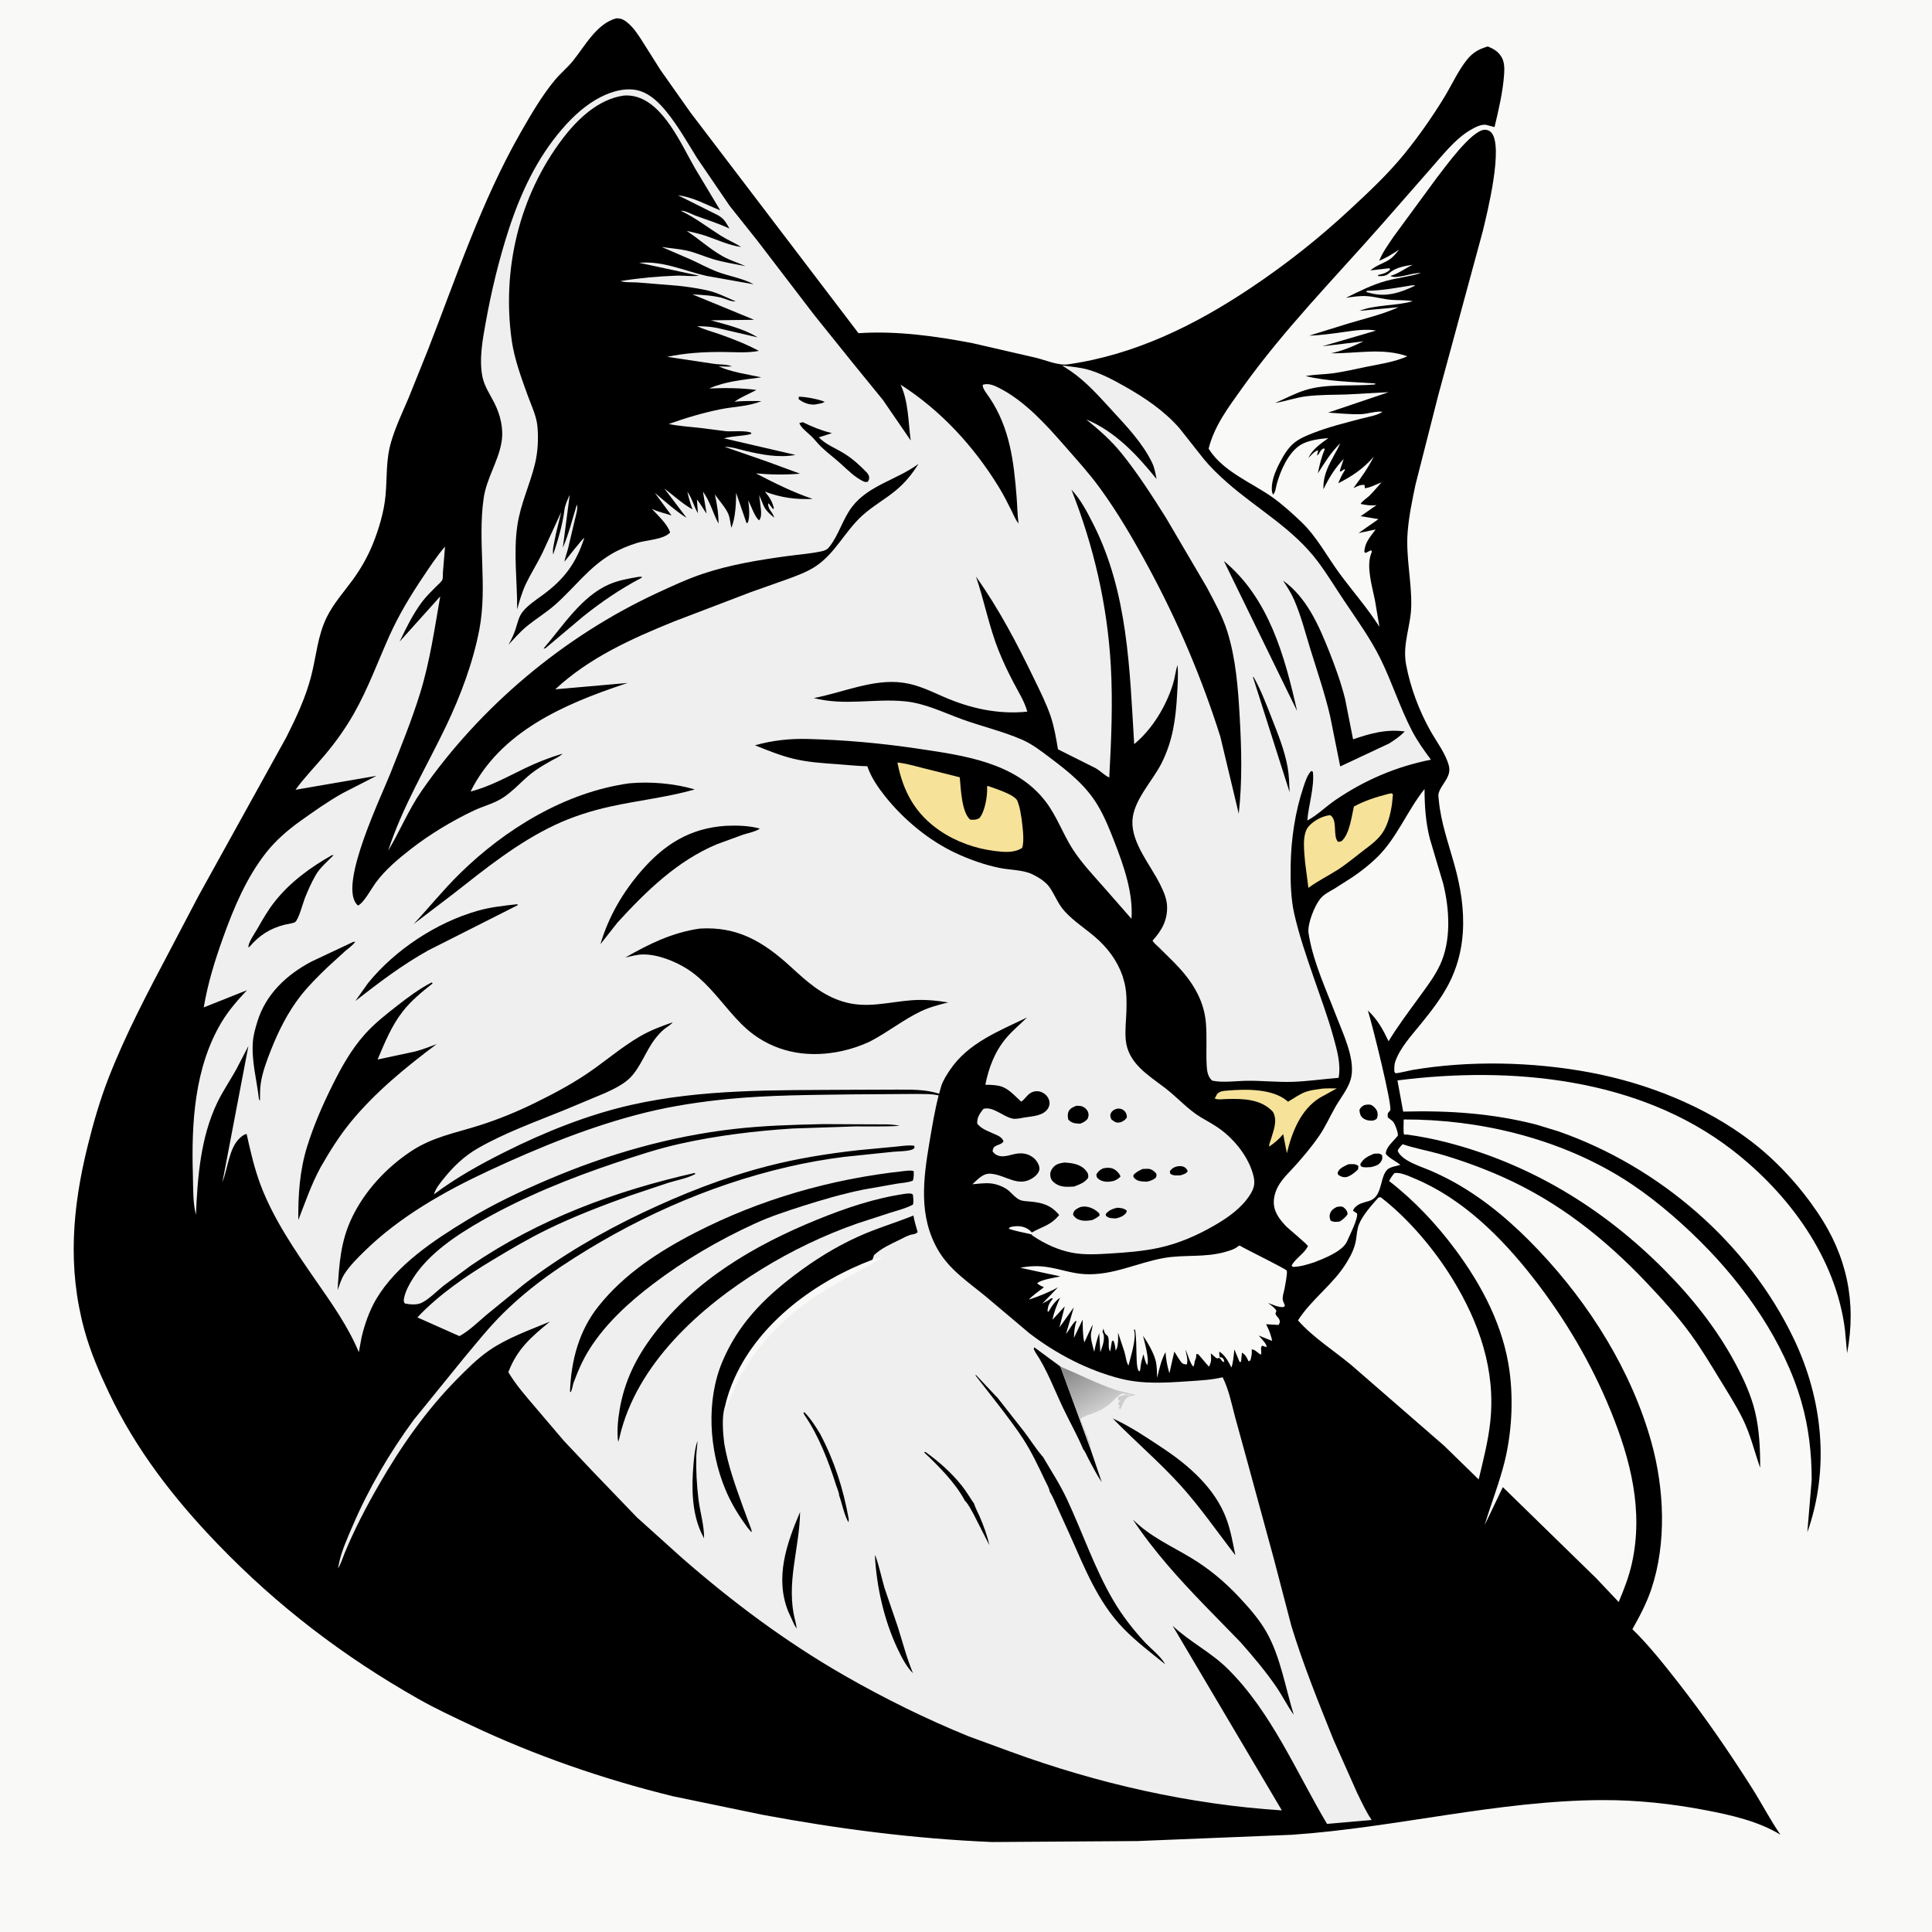 <svg version="1.1" style="display: block;" viewBox="0 0 2048 2048">
<defs>
	<linearGradient id="Gradient1" gradientUnits="userSpaceOnUse" x1="1143.22" y1="1447.92" x2="1167.55" y2="1492.78">
		<stop class="stop0" offset="0" stop-opacity="1" stop-color="rgb(140,139,140)"/>
		<stop class="stop1" offset="1" stop-opacity="1" stop-color="rgb(206,205,205)"/>
	</linearGradient>
</defs>
<path transform="translate(0,0)" fill="rgb(249,249,248)" d="M -0 -0 L 2048 0 L 2048 2048 L -0 2048 L -0 -0 z"/>
<path transform="translate(0,0)" fill="rgb(0,0,0)" d="M 653.006 19.5 C 654.567 19.431 654.228 19.401 656.137 19.587 C 659.751 19.939 662.65 21.912 665.382 24.176 C 672.132 29.772 677.239 37.964 681.895 45.311 L 700.133 74.185 L 731.852 119.161 L 910.036 353.201 C 950.004 350.501 991.635 356.21 1030.87 363.762 L 1098.17 379.257 C 1108.13 381.668 1121.82 387.662 1131.93 386.236 C 1202.67 376.257 1266.57 344.838 1325.5 305.448 C 1363.55 280.016 1397.86 252.876 1431.41 221.699 C 1451.42 203.1 1471.58 184.235 1488.83 162.985 C 1504.03 144.267 1518.87 123.065 1531.4 102.422 C 1539.04 89.842 1545.93 74.556 1555.09 63.263 C 1561.53 55.325 1567.72 52.093 1577.18 49.226 C 1583.14 51.815 1587.66 54.171 1591.27 59.776 C 1594.81 65.268 1594.86 72.015 1594.45 78.311 C 1593.21 97.14 1588.63 116.366 1584.27 134.709 L 1577 132.783 L 1575.84 132.463 C 1570.46 131.108 1562.73 135.4 1558.26 138.061 C 1541.72 147.897 1528.41 165.548 1515.73 179.749 L 1464.28 238.446 C 1414.08 295.455 1360.78 349.599 1316.56 411.62 C 1302.28 431.649 1287.2 451.352 1281.19 475.595 C 1296 499.562 1325.91 511.079 1348.21 526.707 C 1358.89 534.194 1369.79 544.103 1379.28 553.12 C 1396.02 569.043 1406.79 590.053 1420.4 608.478 C 1434.34 627.361 1449.56 644.562 1462.26 664.474 L 1457.5 636.28 C 1454.57 621.81 1448.11 600.594 1453.5 586.73 C 1454.42 584.36 1454.44 585.624 1453.5 583.197 L 1447.5 586.177 L 1446.25 585 C 1446.74 574.962 1452.55 569.026 1458.21 561.27 L 1440.13 565.078 L 1461.25 550.297 L 1442.34 547.186 L 1459.21 535.423 C 1453.07 536.222 1448.35 535.446 1442.37 534.203 C 1443.06 531.908 1449.52 527.578 1451.5 525.637 C 1456.04 521.193 1460.17 515.991 1464.48 511.284 C 1459.36 513.169 1452 517.224 1446.78 517.5 L 1446.5 514.081 C 1442.02 513.558 1438.61 515.607 1434.65 517.429 C 1442.57 506.801 1450.28 495.9 1456.31 484.059 C 1445.4 496.626 1433.42 504.855 1418.51 512.289 C 1420.39 507.855 1422.26 503.747 1424.85 499.669 C 1425.78 498.201 1425.5 499.1 1425.5 497.096 L 1421 500 L 1420.21 499 L 1424.41 486.454 C 1414.74 496.698 1408.99 506.147 1402.87 518.652 C 1402.21 499.176 1413.06 486.431 1420.83 469.877 C 1410.73 479.46 1404.42 490.265 1396.98 501.798 C 1398.76 492.946 1400.65 484.835 1404.21 476.5 L 1403.5 475.143 C 1400.83 476.502 1400.52 476.906 1398.92 479.5 C 1397.96 481.059 1397.74 481.949 1396.15 482.885 C 1396.39 481.026 1396.86 479.318 1397.33 477.5 C 1393.94 477.444 1389.44 483.147 1386.85 485.57 C 1391.29 476.149 1399.89 470.32 1408.13 464.421 C 1399.04 465.061 1386.51 466.753 1378.67 471.595 C 1365.77 479.568 1357.44 498.657 1353.5 512.783 C 1352.53 516.258 1352.06 521.984 1349.5 524.348 C 1347.7 520.886 1348.01 516.171 1348.6 512.376 C 1349.79 504.706 1352.97 497.402 1356.53 490.564 C 1360.28 483.386 1364.93 475.393 1371.13 470.086 C 1377.3 464.794 1384.97 461.76 1392.46 458.841 C 1408.91 452.431 1426.42 448.169 1443.47 443.662 C 1449.82 441.984 1460.31 440.368 1465.5 436.519 C 1458.83 435.503 1449.62 438.821 1442.48 439.043 C 1430.87 439.404 1419.47 438.071 1407.9 437.381 L 1471.97 415.736 L 1427.3 418.166 C 1413.28 418.562 1398.93 418.375 1385 420.039 C 1373.72 421.386 1362.86 425.372 1351.62 427.189 C 1361.98 422.757 1372.49 417.11 1383.18 413.694 C 1406.45 406.255 1433.24 409.758 1457.5 407.561 L 1457.92 406.5 C 1432.91 404.709 1408.54 404.431 1383.92 398.712 C 1393.43 396.838 1403.19 396.998 1412.78 395.725 C 1424.6 394.158 1436.51 391.231 1448.22 388.883 C 1463.04 385.912 1477.94 383.794 1491.88 377.697 C 1465.38 368.354 1438.26 374.892 1411.1 374.473 C 1423.51 371.747 1433.86 367.386 1445.25 361.841 L 1401.76 367.071 L 1458.64 350.458 C 1448.51 348.42 1435.42 350.392 1425.35 351.835 C 1412.87 353.623 1400.3 355.353 1387.7 355.847 L 1428.5 343.166 C 1446.98 337.611 1464.82 333.515 1482.63 325.649 L 1440.98 329.495 C 1458.83 322.705 1478.92 324.533 1497.58 319.285 C 1490.25 317.834 1482.24 318.463 1474.77 317.838 C 1466.43 317.141 1458.41 314.738 1450.18 314.011 C 1442.3 313.316 1434.5 314.538 1426.73 315.71 C 1440.45 309.006 1454.98 301.57 1469.78 297.63 C 1481.81 294.43 1494.13 293.203 1506.16 289.429 C 1497.22 288.719 1480.54 296.38 1473.9 292.5 C 1481.97 290.306 1489.77 284.345 1497.43 280.692 C 1488.85 281.926 1479.21 283.669 1472.52 289.614 C 1468.81 292.904 1465.71 292.68 1461 292.657 L 1460.8 291.5 C 1465.97 290.375 1469.55 289.497 1473.5 285.842 L 1472.99 284.326 L 1452.72 286.634 C 1459.44 280.853 1466.06 279.587 1473.05 274.996 C 1476.96 272.428 1480.12 268.234 1483.11 264.669 C 1475.92 269.241 1469.95 273.154 1462.01 276.42 C 1465.79 267.117 1471.56 259.443 1477.07 251.122 L 1522.64 189.042 C 1531.82 177.242 1559.2 138.905 1573.38 137.575 C 1575.95 137.334 1578.68 138.257 1580.53 140.127 C 1594.39 154.135 1576.46 225.886 1571.67 245.574 L 1524.71 418.579 L 1500.5 513.706 C 1497.04 530.191 1493.51 546.946 1492.18 563.759 C 1490.09 590.222 1496.48 615.995 1495.98 642.229 C 1495.56 663.893 1486.43 682.53 1490.52 704.5 C 1494.98 728.474 1504.16 752.985 1516.04 774.26 C 1522.57 785.969 1532.33 798.463 1535.77 811.415 C 1539.1 823.96 1527.57 830.857 1524.93 841.289 C 1524.46 843.122 1525.04 846.51 1525.22 848.5 C 1527.37 871.708 1535.48 894.161 1541.69 916.5 C 1548.3 940.31 1552.27 963.901 1550.65 988.643 C 1549.39 1007.93 1544.35 1026.76 1535.27 1043.87 C 1527.17 1059.14 1516.72 1072.37 1505.89 1085.75 C 1496.37 1097.51 1484.11 1110.69 1479.11 1125.15 C 1477.87 1128.74 1477.96 1132.26 1478.08 1136 C 1478.5 1136.54 1478.69 1137.37 1479.32 1137.61 C 1480.64 1138.12 1494.33 1134.71 1496.63 1134.32 C 1557.3 1123.94 1624.97 1125.5 1685.5 1136.85 C 1745.56 1148.12 1807.48 1172.51 1856.29 1209.82 C 1883.56 1230.66 1907.67 1257.13 1926.85 1285.5 C 1957.77 1331.22 1968.2 1380.34 1957.99 1434.5 L 1955.76 1409.85 C 1946.3 1333.29 1896.19 1265.36 1836.29 1219.07 C 1737.18 1142.49 1601.99 1129.92 1481.35 1145.29 L 1487.42 1178.34 C 1535.54 1177.05 1581.75 1180.13 1628.54 1192.12 L 1652.18 1199.35 C 1758.55 1236.51 1852.97 1317.29 1901.69 1419.56 C 1932.22 1483.65 1939.73 1556.93 1915.84 1624.33 L 1920.47 1568.53 C 1920.4 1540.47 1917.34 1512.92 1909.55 1485.9 C 1891.2 1422.24 1849.21 1362.51 1802.64 1316.19 C 1777.66 1291.34 1748.36 1266.44 1718.4 1248.06 C 1650.16 1206.19 1567.59 1186.48 1487.98 1186.68 C 1488.02 1188.97 1487.42 1200.81 1488.25 1202.2 C 1488.87 1203.24 1490.64 1202.54 1491.84 1202.71 C 1505.71 1204.68 1519.42 1207.31 1533 1210.79 C 1622.15 1233.67 1699.33 1280.7 1764.03 1345.78 C 1793.53 1375.46 1819.58 1408.11 1839.44 1445.09 C 1848.14 1461.28 1856.13 1478.56 1860.44 1496.51 C 1865.08 1515.85 1865.9 1536.14 1865.85 1555.96 C 1859.53 1538 1855.71 1520.79 1847.09 1503.47 C 1839.98 1489.17 1831.12 1475.36 1822.78 1461.72 C 1812.91 1445.58 1803.11 1429.19 1791.94 1413.91 C 1777.89 1394.7 1761.98 1377.08 1745.63 1359.82 C 1701.18 1312.94 1652.09 1273.98 1592.7 1247.55 C 1571.53 1238.13 1548.9 1229.83 1526.62 1223.44 C 1513.42 1219.66 1499.85 1217.34 1486.84 1212.92 C 1484.77 1215.14 1482.61 1217.07 1481.61 1220 C 1486.21 1230.99 1507.53 1236.89 1517.88 1241.54 C 1526.19 1245.28 1534.49 1249.27 1542.43 1253.75 C 1576.04 1272.7 1604.8 1297.73 1631.2 1325.6 C 1685.05 1382.46 1729.57 1453.25 1750.62 1529.12 C 1764.22 1578.12 1766.83 1635.79 1750.51 1684.43 C 1745.48 1699.43 1738.16 1713.28 1730.43 1727.03 C 1747.93 1744.15 1763.62 1763.94 1778.69 1783.22 C 1806.71 1819.07 1832.38 1856.31 1856.77 1894.71 C 1867.25 1911.21 1876.23 1928.69 1887.27 1944.81 C 1863.84 1930.52 1834.95 1924.04 1808.21 1918.91 C 1772.17 1911.99 1735.33 1908.03 1698.59 1908.17 C 1587.97 1908.59 1479.42 1937.43 1369.32 1944.95 L 1205.47 1951.6 L 1051.72 1952.63 C 969.826 1949.19 888.759 1938.77 808.219 1923.73 L 713 1904.02 C 639.316 1885.9 567.409 1861.08 498.812 1828.63 C 480.142 1819.8 461.539 1811.14 443.551 1800.96 C 364.236 1756.06 294 1702.44 230.724 1636.72 C 184.229 1588.43 144.038 1536.62 115.187 1475.79 C 105.024 1454.36 95.684 1432.58 89.422 1409.65 C 71.444 1343.82 76.668 1280.49 92.858 1215.03 C 98.955 1190.37 106.018 1165.82 115.28 1142.15 C 133.369 1095.91 156.564 1051.96 179.759 1008.14 L 210.378 949.786 L 303.488 781.563 C 314.058 760.63 324.002 739.406 329.882 716.604 C 335.33 695.477 336.641 673.869 346.497 654.002 C 353.512 639.86 364.002 628.118 373.296 615.5 C 382.128 603.509 389.624 590.463 395.221 576.654 C 401.545 561.052 407.133 542.261 408.676 525.374 C 410.471 505.719 408.906 487.829 414.588 468.48 C 419.282 452.494 426.494 437.402 433.016 422.109 L 453.311 371.692 C 483.87 293.494 510.026 213.864 551.849 140.588 C 562.536 121.865 574.244 101.783 587.947 85.168 C 593.981 77.852 601.455 71.845 607.408 64.461 C 619.951 48.902 632.507 25.087 653.006 19.5 z"/>
<path transform="translate(0,0)" fill="rgb(249,249,248)" d="M 1093.51 1308.57 C 1085.54 1306.5 1077.1 1305.31 1069.39 1302.5 L 1070.5 1300.88 C 1074.02 1300.04 1077.52 1299.52 1081.15 1299.94 C 1086.01 1300.52 1090.67 1302.67 1093.76 1306.47 L 1093.51 1308.57 z"/>
<path transform="translate(0,0)" fill="rgb(239,239,239)" d="M 1496.46 302.5 L 1499.97 302.405 L 1499.5 303.111 C 1484.39 310.247 1469.7 315.074 1453.22 310.891 L 1448.34 309.595 L 1449 308.226 C 1464.64 308.14 1480.96 304.976 1496.46 302.5 z"/>
<path transform="translate(0,0)" fill="rgb(246,226,153)" d="M 1399.64 1154.29 C 1405.05 1153.35 1411.51 1153.88 1417.04 1153.78 L 1398.94 1163.74 C 1378.61 1176.39 1369.49 1200.42 1364.13 1222.47 L 1360.23 1202.23 C 1355.69 1207.64 1351.2 1211.53 1345.37 1215.43 C 1345.13 1213.05 1346.56 1210.01 1347.25 1207.67 C 1349.88 1198.73 1354.15 1188.74 1349.98 1179.79 L 1349.47 1178.74 C 1336.84 1164.81 1317.53 1164.54 1300.05 1165.03 C 1296.19 1165.14 1291.2 1166 1287.66 1164.5 L 1290.04 1160 C 1292.81 1156.47 1297.15 1156.42 1301.33 1156.05 C 1320.67 1154.38 1348.86 1153.93 1364.28 1166.93 L 1365.32 1167.83 C 1371.76 1164.29 1377.45 1159.72 1384.5 1157.28 C 1389.28 1155.62 1394.64 1155.06 1399.64 1154.29 z"/>
<path transform="translate(0,0)" fill="rgb(246,226,153)" d="M 1471.93 841.5 L 1475.01 840.916 L 1476.59 842 L 1475.65 851.594 C 1474.27 861.678 1471.59 873.133 1466.15 881.812 C 1460.89 890.207 1452.55 896.039 1444.81 901.946 C 1435.9 908.744 1427.06 916.267 1417.61 922.268 C 1407.38 928.768 1396.71 933.911 1386.97 941.221 L 1383.47 914.245 C 1382.69 903.646 1379.75 884.782 1387.08 876.191 C 1392.55 869.784 1401.73 865.022 1410 864.06 C 1418.51 869.169 1412.32 886.297 1418.5 892.481 L 1422 891.755 C 1430.54 884.448 1432.76 865.576 1435.18 854.929 C 1446.86 848.656 1459.11 844.755 1471.93 841.5 z"/>
<path transform="translate(0,0)" fill="rgb(246,226,153)" d="M 951.31 808.304 C 960.686 809.279 969.863 812.05 978.985 814.328 L 1017.39 823.974 L 1017.46 824.796 C 1018.51 835.916 1019.4 861.283 1028.5 868.862 C 1032.46 869.089 1034.73 869.197 1038.24 867.23 C 1044.07 860.311 1046.77 843.834 1046.38 835.118 C 1046.32 833.659 1046.12 834.407 1046.97 833.058 C 1054.12 835.758 1074.76 841.814 1078.39 848.697 L 1079.04 850.5 C 1081.14 856.094 1081.94 861.898 1082.93 867.77 C 1083.8 875.998 1086.21 891.016 1083.5 898.86 C 1074.75 904.397 1064.34 903.301 1054.5 902.091 C 1033.95 899.566 1013.43 892.257 996.289 880.571 C 970.145 862.746 957.191 838.786 951.31 808.304 z"/>
<path transform="translate(0,0)" fill="rgb(249,249,248)" d="M 1313.17 1320.5 L 1314.42 1320.54 C 1320.4 1324.21 1363.19 1345.06 1363.98 1346.9 C 1365 1349.28 1362.27 1362.55 1361.73 1365.74 C 1360.97 1370.26 1358.45 1375.76 1360.46 1380.12 L 1360.9 1381 L 1361.58 1382.78 L 1362.09 1384 L 1360.84 1385.5 C 1355.26 1386.1 1349.39 1383.06 1344.21 1381.16 C 1347.13 1383.54 1351.26 1386.15 1353.05 1389.5 L 1352.06 1392.5 C 1352.85 1394.44 1352.43 1393.87 1353.53 1395.22 C 1354.65 1396.57 1355.97 1397.81 1356.43 1399.56 C 1357.04 1401.9 1356.42 1402.52 1355.33 1404.5 L 1342.14 1403.75 L 1343.15 1405.87 C 1345.67 1410.66 1347.45 1416.13 1348.56 1421.44 L 1334.24 1415.72 C 1336.73 1418.65 1342.41 1424.08 1342.84 1427.82 C 1340.8 1427.58 1341.67 1427.79 1339.56 1427.03 L 1338 1426.45 C 1335.34 1428.62 1338.04 1432.72 1336.5 1436.05 C 1333.5 1434.4 1330.01 1430.12 1326.78 1430.5 C 1327.41 1434.64 1326.48 1438.02 1325.5 1442 L 1323.5 1443.06 C 1321.98 1439.48 1320.09 1435.64 1316.5 1433.92 L 1315.56 1443.5 L 1314.04 1443.8 L 1308.5 1430.43 C 1307.85 1436 1307.28 1444.59 1305.33 1449.62 C 1302.21 1443.46 1298.64 1436.43 1292.5 1432.73 C 1292.4 1434.97 1292.54 1436.7 1293.06 1438.88 L 1295 1438.82 C 1297.39 1440.82 1297.29 1440.71 1297.72 1443.81 C 1294.86 1443.65 1294.61 1440.33 1292.5 1439.58 C 1291.71 1439.3 1290.81 1440.11 1290 1439.89 C 1288.64 1439.51 1285.01 1435.66 1283.5 1434.65 C 1283.93 1440.89 1284.49 1443.11 1281.5 1448.76 L 1270.17 1435.5 L 1268.19 1435.33 L 1267.92 1439 C 1267.41 1440.96 1266.51 1442.05 1266.25 1444.3 C 1266.01 1446.29 1265.93 1446.88 1265 1448.75 C 1261.41 1445.32 1259.14 1435.4 1256.51 1430.45 C 1257.42 1434.83 1259.82 1442.52 1257.88 1446.5 C 1256.88 1446.24 1254.47 1445.96 1253.7 1445.43 C 1251.19 1443.74 1246.82 1435.6 1244.8 1432.73 L 1239.62 1455.74 C 1237.34 1448.3 1235.99 1441.09 1235.48 1433.32 C 1231.06 1441.33 1228.69 1451.75 1226.59 1460.61 C 1226.39 1454.68 1226.48 1448.35 1225.08 1442.57 C 1223.03 1434.15 1216.63 1423.1 1211.65 1415.95 C 1213.14 1422.25 1218.7 1441.49 1216 1447.02 C 1213.94 1444.06 1213.11 1439.01 1212.05 1435.5 C 1210.79 1440.01 1209.42 1444.47 1209.02 1449.16 C 1208.84 1451.16 1208.85 1451.8 1208 1453.69 L 1206.82 1453.04 C 1204.83 1448.26 1205.03 1443.29 1204.81 1438.2 C 1204.4 1428.91 1204.77 1418.64 1203.23 1409.5 L 1201.93 1409.5 C 1205.28 1417.92 1198.4 1438.55 1196.26 1447.49 C 1193.98 1444.63 1193.14 1436.74 1191.95 1433 L 1185.16 1412.59 C 1185.28 1418.01 1185.62 1423.31 1184.1 1428.57 L 1183.81 1429.5 L 1182.66 1431.66 C 1182.13 1428.25 1181.96 1423.82 1180 1420.95 L 1178.65 1421.79 L 1176.82 1432.63 C 1174.14 1428.96 1176.12 1422.43 1174.85 1417.88 C 1174.11 1415.21 1173.04 1415.63 1171.5 1413.65 C 1170.69 1412.61 1170.07 1409.69 1169.58 1408.35 L 1168.7 1412 L 1169.34 1413.09 C 1171.91 1419.22 1168.41 1427.56 1166.4 1433.43 L 1165.19 1413.12 C 1162.93 1419.72 1161.23 1426.08 1159.95 1432.93 C 1158.29 1426.78 1155.14 1417.44 1156.91 1411.27 C 1157.43 1409.47 1157.19 1410.6 1157.58 1408.51 L 1158.32 1404.47 L 1157.72 1405.21 L 1149.4 1423.02 C 1147.62 1415.15 1147.81 1406.92 1147.65 1398.88 L 1138.37 1418.24 C 1138.73 1412.7 1138.87 1407.21 1140.68 1401.92 L 1141.02 1401 L 1140.5 1400.03 C 1136.51 1403.36 1133.45 1409.94 1130.02 1414.08 L 1138.28 1385.82 L 1123.04 1407.2 L 1128.7 1384.81 L 1115.68 1398.99 C 1117.29 1390.7 1120.27 1383.29 1123.74 1375.62 C 1119.04 1378.76 1114.83 1384.48 1112.14 1389.39 L 1111.56 1390.5 L 1110.4 1389.9 C 1110.8 1383.69 1112.42 1381.35 1116.1 1376.5 L 1114.5 1376.16 C 1111.41 1378.39 1108.35 1380.16 1104.93 1381.83 L 1121.48 1364.62 C 1111.39 1370.22 1101.86 1373.8 1091 1377.58 C 1091.52 1375.46 1104.22 1366.48 1106.57 1364.57 C 1103.83 1363.39 1101.85 1362.35 1099.52 1360.5 C 1101.97 1356.72 1119.05 1354.13 1124.06 1353.05 L 1081.52 1343.88 C 1091.74 1341.95 1100.52 1341.59 1110.88 1343.23 C 1124.25 1345.35 1136.46 1349.99 1150.19 1350.66 C 1180.04 1352.12 1205.11 1338.62 1233.81 1333.54 C 1255.61 1329.68 1277.15 1333.35 1299 1327.01 C 1304.17 1325.52 1309.11 1324.19 1313.17 1320.5 z"/>
<path transform="translate(0,0)" fill="rgb(249,249,248)" d="M 1461.16 1269.5 L 1463.49 1269.04 C 1492.66 1291.37 1520.36 1324.28 1539.52 1355.46 C 1567.99 1401.78 1585.72 1452.54 1579.71 1507.5 C 1577.46 1528.14 1572.25 1548.12 1567.45 1568.26 L 1530.89 1532.6 L 1432.83 1447.36 C 1414.41 1431.92 1391.57 1417.62 1375.91 1399.62 C 1390.29 1377.17 1413.16 1361.63 1427.24 1338.74 C 1431.97 1331.04 1435.88 1323.51 1437.39 1314.5 C 1438.27 1309.21 1438.5 1303.33 1440.4 1298.31 C 1444.14 1288.43 1454.12 1277.41 1461.16 1269.5 z"/>
<path transform="translate(0,0)" fill="rgb(249,249,248)" d="M 1478.22 1243.5 C 1484.47 1242.43 1493.44 1246.74 1499.28 1249.17 C 1550.2 1270.4 1591.26 1311.19 1624.8 1354.05 C 1658.72 1397.42 1686.76 1444.76 1707.52 1495.81 C 1728.58 1547.59 1742.28 1601.46 1729.87 1657.24 C 1726.7 1671.45 1721.53 1684.83 1715.87 1698.21 L 1692.25 1673.19 L 1593.08 1576.42 L 1573.76 1616.75 C 1580.42 1594.47 1589.26 1572.32 1594.85 1549.83 C 1602.42 1519.38 1604.35 1485 1600.22 1453.9 C 1593.84 1405.97 1571.11 1362.77 1542.64 1324.47 C 1522.75 1297.71 1498.9 1272.28 1472.48 1251.92 C 1474.17 1248.72 1475.79 1246.2 1478.22 1243.5 z"/>
<path transform="translate(0,0)" fill="rgb(249,249,248)" d="M 1510.06 836.404 C 1510.12 854.328 1511.24 871.395 1515.63 888.858 L 1529.82 936.578 C 1536.59 963.719 1538.6 997.146 1526.38 1023.09 C 1520.87 1034.79 1513.02 1045.16 1505.47 1055.58 C 1493.95 1071.48 1482.13 1086.95 1471.95 1103.77 C 1465.86 1091.09 1460.34 1080.88 1449.98 1071.13 C 1453.97 1083.43 1476.04 1171.41 1473.71 1177 C 1473.66 1177.13 1471.31 1179.92 1471.22 1180.09 C 1470.89 1180.74 1471.12 1183.62 1471.09 1184.5 L 1472.06 1185.22 L 1473.5 1186.33 L 1476.32 1188.53 C 1478.52 1190.66 1482.26 1200.55 1481.81 1203.75 C 1481.76 1204.07 1479.19 1206.8 1478.91 1207.14 C 1474.95 1211.79 1469.15 1216.75 1469 1223 C 1470.98 1226.68 1480.56 1231.49 1484.46 1234.78 C 1480.76 1235.85 1473.68 1237.05 1470.89 1239.59 C 1462.99 1246.77 1465.45 1265.43 1454.58 1271.64 C 1450.11 1274.19 1444.34 1274.19 1439.5 1277.35 C 1437.19 1278.86 1434.98 1280.74 1434.31 1283.5 L 1438.5 1286.28 C 1439.93 1291.49 1430.31 1310.39 1427.81 1316.07 C 1423.22 1326.47 1403.39 1334.1 1393.11 1338.1 C 1385.54 1340.52 1378.52 1342.76 1370.5 1343 L 1369.15 1341.5 C 1372.92 1334.52 1380.76 1330.02 1385.14 1323.26 C 1385.19 1323.19 1386.47 1321.17 1386.47 1321.08 C 1386.35 1319.31 1365.67 1302.47 1362.78 1299.39 C 1357.57 1293.84 1352.21 1286.96 1350.73 1279.33 C 1349.29 1271.92 1351.34 1263.98 1354.92 1257.46 C 1359.59 1248.97 1367.49 1241.85 1373.9 1234.62 C 1382.59 1224.85 1391.31 1214.49 1398.65 1203.67 C 1404.99 1194.32 1409.66 1183.88 1415.18 1174.05 C 1421.03 1163.6 1430.36 1152.98 1432.53 1140.97 C 1436.13 1121.07 1423.44 1095.19 1416.42 1076.83 C 1406.26 1050.29 1393.02 1021.89 1387.93 993.924 L 1387.62 992.13 L 1387.06 988.854 C 1385.9 979.026 1393.44 960.367 1399.5 952.771 C 1403.38 947.913 1409.3 945.153 1414.56 942.026 L 1433.03 930.234 C 1442.65 923.757 1451.77 916.67 1460.05 908.531 C 1480.94 887.981 1491.78 859.233 1510.06 836.404 z"/>
<path transform="translate(0,0)" fill="rgb(0,0,0)" d="M 1429.48 1234.13 C 1433.7 1234.09 1436.52 1233.28 1439.97 1236 L 1439.64 1239.5 C 1436.07 1242.98 1433.21 1245.48 1428.5 1247.44 C 1424.39 1248.47 1422.06 1247.52 1418.65 1245.5 C 1418.13 1244.06 1417.66 1243.75 1418.34 1242.2 C 1420.18 1237.98 1425.58 1235.95 1429.48 1234.13 z"/>
<path transform="translate(0,0)" fill="rgb(0,0,0)" d="M 1416.81 1279.5 L 1417.25 1279.4 C 1420.21 1278.93 1422.62 1278.26 1425.04 1280.5 C 1427.3 1282.59 1428.37 1284.24 1428.5 1287.22 C 1426.1 1290.58 1423.76 1292.46 1420.36 1294.78 C 1416.59 1295.33 1413.88 1295.68 1410.5 1293.89 C 1409.43 1290.92 1408.91 1289.09 1410.08 1286 C 1411.32 1282.7 1413.85 1281.07 1416.81 1279.5 z"/>
<path transform="translate(0,0)" fill="rgb(0,0,0)" d="M 1456.39 1223.01 C 1460.08 1222.91 1462.1 1222.1 1465.02 1224.5 C 1465.45 1227.43 1465.59 1228.26 1464.19 1230.89 C 1462.04 1234.94 1457.72 1236.06 1453.61 1237.14 C 1450.61 1237.25 1446.15 1237.95 1443.41 1236.69 C 1442.07 1236.08 1442.29 1235.28 1441.96 1234 C 1445.53 1227.65 1450 1225.78 1456.39 1223.01 z"/>
<path transform="translate(0,0)" fill="rgb(0,0,0)" d="M 1446.09 1171.5 C 1448.32 1171.01 1451.16 1170.44 1453.35 1171.27 C 1455.7 1172.16 1458.4 1174.96 1459.48 1177.21 C 1460.59 1179.55 1460.67 1182.74 1459.74 1185.14 C 1459.04 1186.9 1457.13 1187.16 1455.5 1187.91 C 1451.58 1188.12 1447.68 1187.62 1444.55 1185.03 C 1441.82 1182.77 1441.32 1179.84 1441.09 1176.5 C 1442.62 1173.49 1443.32 1173.22 1446.09 1171.5 z"/>
<path transform="translate(0,0)" fill="rgb(239,239,239)" d="M 1093.76 1306.47 C 1105.07 1300.07 1114.01 1298.93 1122.81 1287.9 C 1113.89 1277.44 1105.04 1274.83 1091.6 1273.64 C 1088.09 1273.33 1084.13 1273.33 1080.89 1271.84 C 1076.47 1269.81 1073.38 1265.77 1069.81 1262.61 C 1064.7 1258.09 1056.66 1255.08 1049.92 1254.44 C 1043.86 1253.86 1036.86 1254.9 1030.77 1255.36 C 1036.68 1250.11 1041.85 1243.5 1050.38 1244.2 C 1066.85 1245.57 1080.15 1260.09 1096.53 1247.44 C 1098.88 1245.63 1101.54 1242.48 1101.84 1239.38 C 1102.22 1235.44 1098.99 1230.32 1096.14 1227.84 C 1091.11 1223.45 1085.29 1222.04 1078.72 1222.79 C 1070.99 1223.68 1062.71 1228.37 1055.28 1223.64 C 1054.05 1222.86 1053.09 1221.59 1052.17 1220.5 C 1052.57 1218.2 1052.81 1216.39 1055 1215.07 C 1058.04 1213.24 1061.62 1213.09 1063.8 1210 C 1062.56 1206.53 1060.23 1204.94 1057.01 1203.39 C 1050.37 1200.19 1040.12 1197.15 1035.9 1191 C 1035.51 1184.71 1038.68 1180.11 1042.5 1175.41 C 1052.9 1172.57 1063.29 1183.75 1073.28 1185.75 C 1077.35 1186.57 1082.54 1185.12 1086.62 1184.49 C 1094.85 1183.2 1106.36 1182.8 1111.09 1174.73 C 1112.54 1172.23 1113 1169.19 1112.15 1166.46 C 1110.94 1162.54 1108.23 1159.58 1104.5 1157.88 C 1101.19 1156.38 1097.43 1156.36 1094.05 1157.75 C 1089.11 1159.78 1086.79 1165.02 1082.54 1167.8 C 1077.1 1162.87 1070.91 1156.02 1064.29 1152.85 C 1058.53 1150.09 1050.8 1149.93 1044.51 1149.89 C 1048.07 1131.66 1054.72 1114.27 1066.94 1099.96 C 1073.64 1092.1 1081.46 1085.79 1088.71 1078.55 C 1058.84 1093.08 1026.66 1105.32 1007.31 1133.74 C 1003.64 1139.13 999.827 1145 997.773 1151.22 L 995.47 1159.42 C 980.657 1154.5 965.343 1155.11 949.888 1155.04 L 898.538 1155.22 C 821.675 1155.79 744.445 1154.23 668.972 1171.29 C 623.178 1181.64 577.265 1200.06 535.313 1221.09 C 509.139 1234.2 483.478 1248.37 460.056 1266.04 C 461.648 1260.11 466.011 1254.81 469.771 1250.07 C 480.131 1237.03 491.833 1225.7 506.342 1217.34 C 535.071 1200.8 567.582 1189.18 598.263 1176.69 L 641.77 1158.5 C 650.502 1154.47 661.008 1149.46 667.846 1142.6 C 679.158 1131.25 684.617 1113.75 694.662 1100.93 C 697.536 1097.27 700.534 1093.82 704.165 1090.87 C 706.758 1088.77 711.185 1086.32 713.077 1083.69 C 700.775 1087.95 689.25 1092.26 677.965 1098.85 C 658.378 1110.29 640.81 1125.7 621.926 1138.36 C 603.976 1150.41 585.223 1160.26 565.83 1169.74 C 547.49 1178.71 528.19 1186.58 508.735 1192.79 C 482.989 1201.01 458.776 1205.1 435.718 1220.4 C 409.725 1237.65 386.908 1262.07 373.293 1290.3 C 360.935 1315.91 359.6 1339.77 357.848 1367.59 C 359.906 1361.94 361.788 1355.74 365.029 1350.64 C 370.861 1341.47 379.112 1333.44 386.84 1325.88 C 423.741 1289.76 471.307 1262.81 518.012 1241.08 C 571.384 1216.23 627.989 1193.1 685.301 1179.12 C 713.658 1172.2 743.027 1167.8 772.062 1164.98 C 815.392 1160.79 859.25 1160.73 902.744 1160.09 L 970.769 1159.63 C 978.526 1159.82 987.487 1159.33 994.989 1161.21 C 990.874 1177.24 988.162 1193.63 985.41 1209.95 C 978.764 1249.35 973.276 1289.08 994.621 1325.49 C 1006.8 1346.27 1026.72 1359.27 1044.91 1374.27 L 1091.19 1413.31 C 1119.56 1435.1 1153.55 1452.88 1188.31 1461.53 C 1211.58 1467.32 1235.04 1465.86 1258.71 1464.25 C 1271.26 1463.39 1283.79 1462.89 1296.08 1459.97 C 1302.59 1473.14 1305.34 1487.23 1309.05 1501.35 L 1322.64 1550.8 L 1350.31 1652.34 L 1368.94 1723.65 C 1381.48 1764.71 1397.62 1804.5 1413.6 1844.32 L 1438.59 1900.47 C 1443.31 1910.08 1447.95 1920.43 1454 1929.24 L 1406.69 1933.39 C 1373.96 1878.19 1347.51 1814.41 1301.2 1768.8 C 1283.29 1751.16 1261.17 1740.47 1243.02 1723.37 L 1358.82 1919.09 C 1261.09 1912.83 1163.22 1890.53 1071.42 1856.94 L 1026.73 1840.56 C 981.887 1822.33 937.255 1800.27 895.246 1776.2 C 833.047 1740.55 776.057 1697.94 722.206 1650.82 L 675.191 1608.51 L 627.699 1559.11 L 597.666 1527.27 L 567.742 1492.09 C 557.466 1480.04 546.969 1468.21 538.88 1454.55 C 548.142 1430.01 563.256 1417.12 582.993 1400.94 C 561.551 1409.87 537.949 1418.14 518.787 1431.35 C 506.057 1440.12 495.005 1451.26 484.185 1462.22 C 451.627 1495.2 424.894 1533.58 401.835 1573.63 C 388.19 1597.32 375.64 1621.3 365.227 1646.61 C 363.128 1651.71 361.339 1657.93 358.282 1662.5 L 359.217 1657.92 C 361.852 1644.35 368.406 1630.1 373.836 1617.43 C 390.804 1577.85 413.035 1539.89 438.523 1505.18 L 490.854 1440.68 C 504.807 1424.05 518.108 1407.12 533.62 1391.86 C 552.455 1373.34 573.048 1357.04 595.026 1342.41 C 668.049 1293.79 749.435 1256.82 835 1237 C 854.666 1232.44 874.837 1228.82 894.875 1226.34 L 946.866 1220.93 C 952.437 1220.39 962.277 1220.51 967.319 1218.44 C 968.231 1218.07 968.805 1217.15 969.548 1216.5 L 968.99 1214.5 C 962.288 1213.63 954.767 1215.06 948 1215.64 L 910.698 1219.16 C 877.518 1222.81 844.69 1228.05 812.362 1236.47 C 767.241 1248.21 723.001 1265.69 680.937 1285.67 C 636.99 1306.54 594.147 1331.56 555.594 1361.27 L 515.938 1393.58 C 506.85 1401.28 497.479 1410.65 487.017 1416.35 L 442.422 1396.5 C 465.413 1372.16 493.849 1352.72 522.453 1335.5 C 541.308 1324.16 560.214 1312.99 580.001 1303.33 C 608.199 1289.55 637.881 1278.17 667.4 1267.57 L 708.535 1253.8 C 717.638 1251.01 728.73 1248.99 737.032 1244.5 L 736.5 1243.35 C 652.388 1262.31 571.092 1292.45 499.554 1341.23 L 470.318 1362.8 C 463.519 1368.22 453.701 1378.3 445.945 1381.46 C 441.091 1383.44 434.043 1382.76 429.096 1381.74 C 427.589 1379.44 427.884 1377.87 428.5 1375.21 C 430.195 1367.88 434.256 1360.56 438.312 1354.29 C 455.095 1328.33 484.443 1308.96 510.844 1293.93 C 555.366 1268.6 603.535 1249.09 652.024 1232.81 C 674.816 1225.16 697.881 1217.53 721.365 1212.33 C 760.445 1203.67 800.279 1198.86 840.192 1196.26 L 906.963 1194.03 C 922.442 1193.93 938.16 1194.45 953.6 1193.43 C 944.704 1191.25 934.242 1192.02 925.087 1191.85 L 872.5 1191.59 C 841.008 1192.28 808.849 1193.2 777.54 1196.83 C 710.193 1204.64 645.268 1223.19 582.915 1249.59 C 552.749 1262.36 523.215 1276.27 495.185 1293.3 C 459.945 1314.7 420.499 1340.82 399.037 1376.71 C 391.833 1388.76 386.614 1403.59 383.363 1417.2 L 380.374 1433.42 C 369.138 1406.22 351.489 1381.45 334.777 1357.37 C 313.046 1326.06 289.964 1292.36 276.407 1256.56 C 269.673 1238.78 265.566 1220.64 261.452 1202.13 C 259.285 1201.99 255.732 1204.95 254.144 1206.43 C 242.709 1217.04 241.454 1238.96 235.812 1252.96 L 263.31 1108.84 L 250.308 1133.87 C 243.781 1145.67 236.035 1156.8 230.224 1169 C 212.602 1205.98 209.469 1247.39 207.691 1287.7 C 204.296 1274.51 204.85 1259.1 204.452 1245.53 C 202.846 1190.87 206.017 1132.01 234.696 1083.86 C 242.272 1071.14 251.742 1060.43 261.771 1049.66 L 215.988 1067.89 C 220.261 1042.35 227.646 1018.62 236.333 994.307 C 247.684 962.54 261.309 930.067 282.391 903.463 C 292.228 891.05 304.912 879.959 317.806 870.755 C 332.511 860.258 347.535 849.588 363.296 840.762 L 399.149 822.409 L 313.235 837.196 C 322.846 824.005 334.103 812.512 344.577 800.037 C 356.026 786.4 366.195 772.13 375.016 756.645 C 390.182 730.024 400.549 701.177 413.11 673.306 C 422.882 651.624 434.896 631.797 448.095 612.079 C 455.59 600.883 462.928 589.611 471.754 579.405 L 469.514 606.655 C 469.38 608.482 469.625 612.952 468.94 614.51 C 467.882 616.918 464.325 619.721 462.44 621.644 C 457.252 626.936 451.78 632.156 447.335 638.101 C 437.577 651.156 430.627 665.526 423.604 680.14 L 466.664 632.191 C 460.682 666.373 455.709 701.195 445.457 734.431 C 436.588 763.183 424.936 791.765 413.846 819.754 C 403.695 845.376 360.578 934.612 377.312 957.5 C 378.314 958.87 378.411 958.88 379.5 959.889 C 385.282 957.551 393.802 941.868 397.928 936.181 C 408.052 922.228 422.283 910.322 435.833 899.778 C 455.597 884.399 479.487 870.013 502.071 859.322 C 511.443 854.886 522.198 852.164 531.054 846.908 C 544.901 838.689 554.787 825.33 568.204 816.226 C 573.663 812.522 579.233 809.199 585.015 806.026 C 588.675 804.017 593.492 801.948 596.346 798.9 C 582.241 803.097 569.4 808.179 556.138 814.573 C 537.782 823.423 518.712 834.087 498.832 839.024 C 530.564 775.459 597.901 746.49 661.7 725.164 L 665.347 723.955 L 588.598 730.71 C 624.488 697.218 669.456 677.055 714.391 658.815 L 795.666 627.772 L 834.641 613.968 C 844.787 610.246 855.867 606.184 864.888 600.142 C 885.398 586.404 895.802 563.14 913.926 546.63 C 924.898 536.635 937.979 529.458 949.371 520.062 C 959.421 511.774 966.738 502.736 973.611 491.753 C 951.016 508.558 920.723 514.334 903.241 537.227 C 893.307 550.236 889.175 567.082 879.243 579.5 L 878.47 580.48 C 876.324 582.998 873.594 583.838 870.456 584.498 C 858.283 587.058 845.355 587.975 833 589.679 C 803.613 593.734 774.108 598.613 745.88 607.951 C 728.981 613.542 712.608 621.171 696.472 628.658 C 597.715 674.486 509.037 748.943 446.887 838.442 C 432.989 858.456 423.913 881.059 411.435 901.845 C 426.656 855.03 451.817 813.612 472.926 769.536 C 488.097 737.858 501.495 702.083 508.092 667.531 C 516.921 621.284 506.072 574.236 512.697 528.143 C 515.753 506.886 528.32 489.087 531.682 468.406 C 533.965 454.367 530.432 439.94 524.16 427.393 C 519.572 418.214 513.42 409.536 511.386 399.306 C 507.67 380.607 511.693 359.521 515.029 341.032 C 520.946 308.242 528.888 275.368 539.174 243.688 C 551.728 205.021 568.973 168.016 595.719 136.958 C 607.308 123.502 620.583 111.197 636.46 103 C 648.872 96.592 665.103 92.025 678.794 96.565 C 690.213 100.352 699.175 109.431 706.595 118.569 C 718.867 133.683 728.854 151.324 739.095 167.855 L 773.563 218.356 L 802.348 254.5 L 862.941 333.692 L 903.491 384.16 L 935.875 423.912 L 965.384 466.882 C 962.739 447.427 963.122 425.824 954.691 407.766 C 997.356 435.128 1032.09 472.86 1058.61 516.033 C 1063.55 524.07 1067.79 532.385 1072 540.813 C 1074.34 545.484 1076.43 550.968 1079.69 555.004 L 1079.56 553.966 C 1078.46 544.962 1078.36 535.857 1077.65 526.817 C 1074.68 489.076 1070.48 453.588 1048.85 421.442 C 1046.88 418.51 1040.52 410.718 1041.93 407.828 C 1048.05 405.859 1054.13 408.719 1059.57 411.5 C 1086.23 425.149 1108.56 449.717 1128.05 472.047 C 1140.76 486.625 1154.04 501.099 1165.47 516.719 C 1184.94 543.325 1201.29 571.552 1216.98 600.494 C 1248.15 657.996 1273.95 718.521 1293.62 780.927 L 1313.13 862.587 C 1316.91 827.899 1316.09 794.59 1314.13 759.86 C 1312.43 729.614 1310.11 698.576 1301.04 669.495 C 1295.83 652.801 1287.21 637.68 1279.1 622.286 L 1236.05 549 C 1221.57 525.951 1206.35 502.256 1189.29 481.022 C 1178.03 467.019 1165.39 455.906 1151.5 444.646 C 1182.03 457.192 1205.67 482.544 1225.97 507.777 C 1224.87 501.89 1223.9 496.015 1221.3 490.572 C 1211.27 469.553 1193.72 451.327 1178.1 434.311 C 1164.96 419.991 1151.24 404.455 1135.1 393.465 L 1125.9 387.418 C 1134.98 388.692 1144.82 389.336 1153.62 391.902 C 1167.21 395.867 1179.82 402.55 1192.1 409.488 C 1213.49 421.566 1234.01 435.34 1250.29 453.96 L 1276.38 486.962 C 1283.74 495.775 1292.24 503.99 1300.87 511.564 C 1333.2 539.937 1370.84 560.359 1396.95 595.282 C 1406.94 608.642 1415.59 622.936 1424.86 636.79 C 1438.26 656.807 1452.82 676.904 1463.47 698.546 C 1475.59 723.175 1483.89 749.743 1496.52 774.215 C 1502.08 784.989 1509.59 795.581 1516.85 805.298 C 1480.03 812.629 1446.95 826.767 1415.87 847.874 C 1405.66 854.807 1396.63 863.975 1385.78 869.822 C 1387.07 853.528 1393.48 834.258 1391.72 818.121 L 1390 817.224 C 1385.8 821.289 1383.44 829.13 1381.61 834.58 C 1372.79 860.952 1368.58 889.743 1368.15 917.5 C 1367.9 933.914 1368.27 952.217 1371.86 968.218 C 1376.91 990.735 1384.85 1013.77 1392.38 1035.64 C 1399.72 1056.99 1407.63 1077.95 1413.6 1099.76 C 1417.38 1113.62 1421.6 1128.13 1418.99 1142.56 C 1403.04 1143.78 1386.76 1146.19 1370.82 1146.77 C 1354.69 1147.36 1338.22 1145.46 1322 1145.66 C 1310.5 1145.8 1295.95 1147.95 1284.95 1145.5 C 1280.37 1141.44 1279.44 1135.54 1279.13 1129.65 C 1278.33 1114.67 1279.56 1099.57 1278.34 1084.6 C 1276.19 1058.19 1262.06 1037.85 1243.88 1019.5 L 1227.99 1003.79 C 1225.98 1001.82 1222.96 999.585 1221.75 997.042 C 1231.55 986.438 1237.71 975.381 1237.14 960.5 C 1236.84 952.483 1233.4 944.936 1229.93 937.828 C 1219.87 917.23 1199.52 894.136 1200.4 870.349 C 1201.21 848.597 1221.65 828.071 1231.13 809.347 C 1243.02 785.863 1246.27 762.815 1247.73 736.883 C 1248.33 726.173 1249.18 715.526 1248.19 704.813 C 1246.1 711.436 1245.5 718.443 1243.4 725.175 C 1236.05 748.739 1221.43 773.03 1202.28 788.822 C 1197.47 709.378 1195.71 628.093 1158.93 555.56 C 1152.58 543.035 1145.52 529.26 1135.74 519.038 C 1159.39 578.878 1173.83 641.267 1177.5 705.642 C 1179.75 745.191 1178 784.712 1175.86 824.22 C 1170.88 821.958 1166.26 817.026 1161.24 814.202 L 1121.49 794.296 C 1119.52 782.648 1117.63 770.924 1113.88 759.689 C 1109.27 745.92 1102.6 732.852 1096.31 719.808 C 1078.25 682.389 1058.73 645.111 1034.58 611.215 C 1043.5 637.148 1048.35 664.109 1058.59 689.656 C 1063.31 701.451 1068.72 712.73 1074.61 723.977 C 1079.72 733.707 1086.11 743.73 1088.98 754.383 C 1057.85 757.54 1028.32 750.926 999.93 738.5 C 986.677 732.701 972.913 725.975 958.5 723.899 L 956.779 723.642 C 925.566 719.357 893.138 734.266 862.683 739.967 C 895.219 748.409 926.474 740.247 959.146 743.419 C 980.68 745.51 999.932 755.232 1020 762.508 C 1040.79 770.047 1062.85 775.165 1083.08 783.937 C 1094.53 788.897 1104.09 796.484 1113.98 803.933 C 1132.93 818.2 1151.27 832.887 1163.59 853.586 C 1171.08 866.161 1176.34 879.437 1181.61 893.024 C 1191.32 918.058 1201.35 946.729 1199.41 973.974 L 1170.89 941.432 C 1159.17 928.069 1146.46 914.779 1136.87 899.772 C 1126.61 883.71 1120.28 865.281 1108.71 850.038 C 1076.88 808.066 1021.63 800.868 973.318 793.664 C 934.572 787.887 895.685 784.347 856.507 783.347 C 837.204 782.854 818.846 784.777 800.304 790.062 C 813.528 795.312 827.041 800.899 840.887 804.252 C 856.488 808.03 872.066 808.986 888 810.11 C 898.443 810.847 908.931 812.056 919.4 812.236 L 919.902 813.648 C 923.899 824.734 930.91 834.867 938.196 844.047 C 957.662 868.568 984.675 891.027 1013.07 904.273 C 1027.62 911.061 1043.27 916.633 1059 919.937 C 1070.2 922.29 1084.39 921.893 1094.61 926.896 C 1101.14 930.091 1108.59 934.742 1112.76 940.817 C 1118.75 949.556 1121.51 958.391 1128.99 966.457 C 1138.36 976.544 1149.97 984.02 1160.4 992.906 C 1173.77 1004.3 1184.07 1017.84 1189.94 1034.5 L 1192.06 1042 C 1194.38 1051.79 1194.37 1061.83 1194.05 1071.84 C 1193.73 1081.84 1192.42 1092.28 1193.33 1102.22 C 1195.6 1127.02 1216.99 1139.53 1234.98 1153.28 C 1247.7 1162.99 1259.24 1176.12 1272.82 1184.32 C 1279.74 1188.5 1286.96 1192.18 1293.48 1196.98 C 1309.44 1208.74 1324.08 1227.25 1328.78 1246.74 C 1330.58 1254.23 1329.48 1259.48 1325.38 1266.04 C 1316.36 1280.47 1301.81 1290.66 1287.34 1299.01 C 1268.65 1309.79 1249.2 1318.3 1228 1322.83 C 1211.53 1326.35 1194.27 1327.69 1177.47 1328.73 C 1163.8 1329.57 1149.78 1330.49 1136.23 1327.9 C 1121.98 1325.18 1107.52 1318.58 1095.56 1310.46 C 1093.93 1309.35 1094.49 1309.91 1093.51 1308.57 L 1093.76 1306.47 z"/>
<path transform="translate(0,0)" fill="rgb(0,0,0)" d="M 846.865 420.5 C 853.686 420.561 868.15 423.201 874.269 425.965 L 871.5 427.286 L 867.5 428.146 L 863.881 428.794 C 857.804 429.351 851.089 426.845 846.5 422.984 L 846.865 420.5 z"/>
<path transform="translate(0,0)" fill="rgb(0,0,0)" d="M 1247.44 1236.5 C 1249.59 1236.02 1252.4 1235.91 1254.5 1236.73 C 1257.01 1237.71 1257.97 1239.18 1259.03 1241.5 C 1257.18 1244.39 1254.93 1244.59 1251.78 1245.8 C 1247.66 1246.02 1244.08 1246.66 1240.5 1244.18 L 1240.07 1241.5 C 1242.42 1238.46 1243.78 1237.6 1247.44 1236.5 z"/>
<path transform="translate(0,0)" fill="rgb(0,0,0)" d="M 1184.2 1280.26 C 1188.44 1280.48 1191.17 1280.7 1194.5 1283.37 L 1193.76 1285.81 C 1190.37 1289.49 1187.57 1290.43 1182.78 1291.62 L 1181.85 1291.56 C 1179.08 1291.39 1176.3 1291.51 1173.88 1289.96 C 1172.06 1288.78 1172.48 1288.9 1172.07 1287 C 1175.28 1282.92 1179.3 1281.42 1184.2 1280.26 z"/>
<path transform="translate(0,0)" fill="rgb(0,0,0)" d="M 1183.17 1175.5 C 1184.13 1175.31 1185.01 1175.09 1186.01 1175.12 C 1188.42 1175.2 1190.52 1176.12 1192.16 1177.87 C 1193.93 1179.75 1194.53 1181.99 1194.56 1184.5 C 1192.81 1187.21 1191.28 1188.06 1188.5 1189.43 C 1187.39 1189.69 1186.15 1190.04 1185 1190.02 C 1182.14 1189.99 1180.12 1188.19 1178.05 1186.5 C 1177.13 1184.16 1176.38 1182.26 1177.67 1179.81 C 1178.96 1177.36 1180.72 1176.5 1183.17 1175.5 z"/>
<path transform="translate(0,0)" fill="rgb(0,0,0)" d="M 1211.13 1239.17 L 1215.83 1238.95 C 1220.21 1238.91 1222.3 1240.53 1225.32 1243.5 C 1226.27 1246.12 1226.25 1245.94 1225.12 1248.5 C 1222.01 1250.99 1219.6 1251.74 1215.75 1252.64 C 1211.14 1252.38 1206.22 1252.67 1202.75 1249.14 C 1201.09 1247.46 1201.5 1247.71 1201.5 1245.59 C 1204.27 1242.4 1207.4 1241 1211.13 1239.17 z"/>
<path transform="translate(0,0)" fill="rgb(0,0,0)" d="M 1169.36 1238.5 C 1172.11 1237.86 1176.09 1237.57 1178.8 1238.46 C 1182.71 1239.75 1186.23 1243.29 1187.82 1247 C 1185.73 1249.61 1183.64 1250.5 1180.69 1251.82 L 1176.58 1252.57 C 1172.97 1253.06 1167.92 1252.41 1164.97 1250.1 C 1162.59 1248.24 1162.52 1248.01 1162.13 1245 C 1164.18 1241.62 1165.8 1240.22 1169.36 1238.5 z"/>
<path transform="translate(0,0)" fill="rgb(0,0,0)" d="M 1145.29 1279.5 L 1147.87 1279.04 C 1153.24 1278.48 1159.44 1281.07 1163.39 1284.55 C 1165.31 1286.24 1165.43 1285.84 1165.58 1288.5 C 1163.08 1290.7 1160.77 1291.94 1157.76 1293.32 C 1154.16 1293.93 1149.95 1294.44 1146.37 1293.66 C 1142.22 1292.76 1139.79 1291.2 1137.5 1287.75 C 1137.61 1286.75 1137.64 1285.96 1138.07 1285 C 1139.42 1282.03 1142.52 1280.79 1145.29 1279.5 z"/>
<path transform="translate(0,0)" fill="rgb(0,0,0)" d="M 1141.19 1172.1 C 1143.07 1172.24 1145.74 1172.23 1147.5 1172.95 C 1149.94 1173.95 1152.44 1176.25 1153.36 1178.81 C 1154.37 1181.62 1153.94 1183.29 1152.94 1186 C 1150.49 1188.79 1148.57 1189.77 1145.13 1191.11 L 1144.06 1191.09 C 1139.12 1190.94 1135.81 1190.4 1132.37 1186.7 C 1131.87 1183.82 1131.46 1180.73 1132.86 1178 C 1134.65 1174.51 1137.75 1173.53 1141.19 1172.1 z"/>
<path transform="translate(0,0)" fill="rgb(0,0,0)" d="M 739.385 1527.5 C 739.182 1532.88 738.234 1538.18 738.096 1543.58 C 737.7 1559.02 738.57 1573.89 740.4 1589.21 C 741.992 1602.54 746.673 1617.51 746.311 1630.73 L 743.273 1624.58 C 733.306 1602.85 733.052 1576.51 735.063 1553.17 C 735.781 1544.83 736.479 1535.37 739.385 1527.5 z"/>
<path transform="translate(0,0)" fill="rgb(0,0,0)" d="M 1022.81 1590.85 L 1022.33 1589.92 C 1012.25 1571.34 994.79 1553.91 979.536 1539.5 L 981 1539.1 C 995.489 1549.52 1008.57 1561.13 1019.73 1575.13 C 1024.48 1581.08 1028.19 1587.68 1032.55 1593.9 C 1033.97 1598.62 1036.56 1603.09 1038.5 1607.63 C 1042.57 1617.13 1046.56 1627.78 1048.74 1637.87 L 1031.74 1604.53 C 1029.35 1600.32 1026.84 1595.23 1023.6 1591.62 L 1022.81 1590.85 z"/>
<path transform="translate(0,0)" fill="rgb(0,0,0)" d="M 852.897 1500.16 L 851.594 1497.5 L 852.845 1497.14 C 859.351 1503.85 864.605 1512.06 869.408 1520.06 C 884.624 1548.99 893.885 1578.06 899.691 1610.23 L 899.5 1613.86 C 894.72 1605.74 892.705 1594.04 889.463 1585.01 C 889.628 1582.62 887.149 1577.06 886.383 1574.62 C 878.582 1549.77 867.811 1521.72 852.897 1500.16 z"/>
<path transform="translate(0,0)" fill="rgb(0,0,0)" d="M 927.415 1648.5 C 929.381 1650.18 936.022 1678.19 937.54 1683.09 L 951.676 1724.48 C 956.941 1741.05 961.11 1757.59 967.812 1773.7 C 960.852 1766.86 955.67 1756.63 951.5 1747.84 C 937.19 1717.67 929.096 1681.79 927.415 1648.5 z"/>
<path transform="translate(0,0)" fill="rgb(0,0,0)" d="M 1128.03 1232.33 C 1136.4 1232.78 1145.41 1233.92 1151.14 1240.88 C 1153.38 1243.61 1153.88 1245.1 1153.5 1248.48 C 1150 1253.59 1144.18 1255.64 1138.62 1257.76 C 1131.61 1258.23 1124.59 1258.74 1118.53 1254.42 C 1115.64 1252.36 1114.08 1250.52 1113.46 1246.92 C 1112.91 1243.66 1113.66 1241.18 1115.59 1238.53 C 1118.92 1233.99 1122.71 1233.23 1128.03 1232.33 z"/>
<path transform="translate(0,0)" fill="rgb(0,0,0)" d="M 1328.1 717.5 L 1328.92 717.75 C 1336.57 731.202 1342.32 746.599 1347.99 761 C 1354.67 777.996 1361.79 795.463 1364.98 813.534 C 1366.5 822.167 1366.65 831.041 1367.04 839.783 L 1328.1 717.5 z"/>
<path transform="translate(0,0)" fill="rgb(0,0,0)" d="M 847.322 448.5 L 851 447.528 C 860.568 452.258 870.314 456.252 880.695 458.824 L 881.946 459.125 L 868.978 463.314 L 867.93 463.561 C 875.468 471.375 885.552 474.951 894.644 480.593 C 903.921 486.349 911.783 493.501 919.282 501.375 C 919.79 502.217 921.018 503.946 921.205 505 C 921.674 507.648 921.088 508.653 919.804 510.779 C 918.256 510.822 917.001 511.124 915.578 510.453 C 906.135 506.003 898.515 498.121 890.843 491.211 C 884.222 485.247 876.889 479.855 870.5 473.684 C 866.913 470.22 863.887 466.249 860.359 462.739 C 856.365 458.767 849.203 453.689 847.322 448.5 z"/>
<path transform="translate(0,0)" fill="rgb(0,0,0)" d="M 848.126 1602.74 C 847.58 1641.99 832.608 1678.74 843.02 1718.22 C 843.76 1721.03 844.218 1723.55 844.5 1726.44 L 842.031 1722.39 L 835.5 1708.09 C 821.206 1672.21 833.884 1636.15 848.126 1602.74 z"/>
<path transform="translate(0,0)" fill="rgb(0,0,0)" d="M 676.8 611.5 L 680.5 611.381 C 679.84 613.011 680.403 612.31 678.587 613.276 C 657.121 624.69 637.565 638.008 618.573 653.172 L 578.943 686.5 C 577.22 687.635 578.161 687.306 576.125 687.5 C 596.468 664.017 616.347 632.073 645.889 619.359 C 655.794 615.097 666.25 613.332 676.8 611.5 z"/>
<path transform="translate(0,0)" fill="rgb(249,249,248)" d="M 924.883 1335.3 C 928.465 1334.32 932.303 1332.92 936.027 1332.82 C 913.317 1346.43 889.508 1357.95 867.234 1372.43 C 844.943 1386.93 824.947 1404.42 808.076 1425 C 802.034 1432.37 795.266 1440.09 791.112 1448.73 C 781.28 1462.42 776.307 1478.44 769.323 1493.53 L 768.416 1491.2 C 770.758 1480.5 774.329 1470.34 778.847 1460.37 C 805.718 1401.08 865.344 1357.71 924.883 1335.3 z"/>
<path transform="translate(0,0)" fill="rgb(0,0,0)" d="M 1096.4 1428.22 L 1124.03 1448.56 L 1155.38 1534.2 L 1167.91 1571.18 C 1162.51 1563.29 1158.17 1554.55 1153.65 1546.14 C 1152.12 1543.3 1150.42 1538.69 1148.28 1536.38 C 1142.09 1521.54 1133.81 1507.02 1126.88 1492.45 C 1117.58 1472.9 1109.7 1451.39 1097.5 1433.42 L 1095.79 1430.02 L 1096.4 1428.22 z"/>
<path transform="translate(0,0)" fill="rgb(0,0,0)" d="M 1297.37 594.712 C 1345.06 633.982 1361.98 695.826 1374.94 753.641 L 1297.37 594.712 z"/>
<path transform="translate(0,0)" fill="url(#Gradient1)" d="M 1124.03 1448.56 C 1143.25 1456.66 1161.93 1466.29 1181.73 1473.01 C 1189.06 1475.5 1196.69 1476.4 1204.02 1478.73 C 1198.26 1480.11 1195.28 1479.6 1191.97 1484.85 C 1190.6 1487.03 1189.7 1489.31 1188.7 1491.67 C 1188 1493.34 1188.39 1492.69 1187.25 1493.99 L 1186 1492 L 1187 1489.5 L 1185.25 1488.99 C 1185.58 1486.35 1186.05 1486.39 1187.75 1484.49 L 1185.5 1484.49 L 1185 1481.5 C 1186.48 1480.28 1187.17 1479.91 1189 1479.5 L 1190.06 1479.22 C 1192.74 1478.68 1195.77 1478.97 1198.5 1479 L 1198 1478 L 1193.5 1478.49 L 1192.5 1477.49 C 1189.62 1477.32 1189.35 1476.73 1187 1478.49 C 1181.77 1482.4 1176.41 1489.32 1170.99 1491.99 L 1170.09 1492.68 C 1168.76 1493.68 1167.48 1494.26 1165.99 1494.99 L 1164.47 1495.77 L 1158.99 1497.99 L 1157.89 1498.5 C 1156.61 1499.06 1155.42 1499.34 1154.08 1499.68 C 1152.57 1500.06 1151.39 1500.85 1150 1501.49 L 1148.75 1501.99 C 1146.78 1502.93 1146.19 1502.92 1145.49 1505 C 1146.03 1506.76 1146.16 1507.66 1147.49 1509 L 1147.5 1511 L 1148.49 1512 C 1149.33 1513.26 1148.79 1513.51 1149.24 1515 L 1150.49 1517 C 1151.08 1518.15 1151.06 1518.71 1151.49 1520 C 1151.97 1521.45 1152.01 1521.18 1152.77 1522.58 C 1153.79 1524.45 1153.49 1523.66 1153.5 1526 L 1154.49 1527 C 1155.99 1528.96 1155.52 1531.91 1155.38 1534.2 L 1124.03 1448.56 z"/>
<path transform="translate(0,0)" fill="rgb(0,0,0)" d="M 351.878 906.5 L 353.536 906.583 C 347.15 913.12 339.194 919.721 334.641 927.672 C 330.214 935.401 326.42 943.858 323.132 952.136 C 321.364 956.589 316.434 975.164 312.807 977.46 C 310.701 978.793 304.539 979.537 301.883 980.196 C 286.468 984.023 274.722 991.543 264.5 1003.65 L 263.298 1004.28 L 263.443 1002.43 C 264.387 997.239 270.486 988.708 273.132 984.007 C 278.645 974.21 284.486 964.205 291.503 955.398 C 307.879 934.845 329.169 919.331 351.878 906.5 z"/>
<path transform="translate(0,0)" fill="rgb(0,0,0)" d="M 548.448 958.5 L 548.873 959.484 L 454.13 1007.35 C 426.174 1022.91 401.839 1041.47 376.702 1061.07 L 390.048 1042.23 C 418.616 1006.92 462.654 977.833 506.5 965.419 C 520.183 961.545 534.354 960.006 548.448 958.5 z"/>
<path transform="translate(0,0)" fill="rgb(0,0,0)" d="M 1179.52 1503.58 L 1182.01 1504.79 C 1199.24 1512.7 1216.62 1524.53 1232.4 1534.98 C 1260.47 1553.57 1288.22 1577.9 1300.13 1610.29 C 1304.69 1622.68 1306.89 1635.77 1309.52 1648.67 C 1290.29 1623.77 1272.18 1597.4 1251.01 1574.09 C 1228.42 1549.21 1202.88 1527.56 1179.52 1503.58 z"/>
<path transform="translate(0,0)" fill="rgb(0,0,0)" d="M 1062.73 1494.88 L 1034.05 1458 L 1034.54 1457.46 L 1055.94 1480.25 L 1057.26 1481.47 L 1085.42 1517.36 C 1091.8 1525.7 1097.56 1534.97 1104.33 1542.92 C 1104.66 1543.32 1104.89 1543.97 1105.4 1544.04 C 1114.21 1559.1 1123.55 1573.27 1130.98 1589.14 C 1147.51 1624.44 1160.47 1663.02 1180.22 1696.62 C 1189.4 1712.25 1200.62 1726.74 1212.86 1740.09 C 1219.76 1747.61 1230.31 1755.39 1235.18 1764.23 C 1220.22 1752.08 1204.18 1739.99 1190.78 1726.12 C 1163.85 1698.24 1150.04 1662.7 1134.51 1627.93 L 1120.88 1597.93 C 1118.27 1592.27 1115.9 1586.06 1112.54 1580.81 C 1112.73 1578.4 1108.99 1571.91 1107.86 1569.5 C 1100.83 1554.52 1093.37 1538.9 1084.4 1524.99 C 1077.71 1514.63 1070.08 1504.78 1062.73 1494.88 z"/>
<path transform="translate(0,0)" fill="rgb(0,0,0)" d="M 374.32 998.5 L 376.641 998.257 C 374.07 1002.02 369.647 1004.95 366.16 1007.96 L 347.046 1025.41 C 337.265 1034.88 327.27 1044.66 318.861 1055.39 C 305.068 1072.98 295.054 1093.16 286.898 1113.89 C 282.64 1124.72 278.138 1136.8 276.426 1148.34 C 275.526 1154.4 275.657 1160.87 275.552 1167 L 274.5 1165.15 C 272.213 1144.63 266.431 1124.99 268.082 1104 C 268.63 1097.03 270.849 1089.31 272.924 1082.64 C 281.902 1053.74 303.821 1033.22 330.036 1019.37 L 374.32 998.5 z"/>
<path transform="translate(0,0)" fill="rgb(0,0,0)" d="M 769.22 875.409 C 780.233 874.874 795.021 875.129 805.5 878.457 C 800.742 881.583 793.197 883.018 787.715 884.774 L 760.031 894.88 C 717.939 912.453 685.007 944.677 654.686 977.784 L 636.47 1000.91 C 645.034 971.837 660.028 946.015 679.855 923.147 C 704.263 894.996 731.459 877.919 769.22 875.409 z"/>
<path transform="translate(0,0)" fill="rgb(0,0,0)" d="M 1360.05 615.46 C 1385.02 632.98 1398.14 663.266 1409.11 690.842 C 1415.56 707.074 1421.62 723.914 1425.86 740.885 L 1434.32 783.711 C 1452.99 777.346 1469.21 772.748 1489.11 775.384 C 1484.07 780.565 1478.67 784.23 1472.59 788.074 L 1420.69 812.448 L 1409.96 759 C 1404.45 735.43 1396.55 712.317 1389.38 689.208 C 1383.91 671.564 1379.18 652.674 1371.79 635.779 C 1368.62 628.525 1364.44 622.024 1360.05 615.46 z"/>
<path transform="translate(0,0)" fill="rgb(0,0,0)" d="M 667.129 830.345 C 689.412 828.283 715.019 830.455 736.479 836.846 C 707.344 845.158 676.48 848.452 646.908 854.978 C 626.601 859.46 606.547 865.838 587.728 874.749 C 548.515 893.317 514.263 921.016 480.363 947.636 L 438.456 979.551 C 454.976 961.807 470.019 943.102 487.373 926.064 C 535.61 878.71 599.258 839.721 667.129 830.345 z"/>
<path transform="translate(0,0)" fill="rgb(0,0,0)" d="M 1200.83 1610.73 C 1219.35 1629 1240.57 1638.17 1262.46 1651.32 C 1281.47 1662.73 1298.29 1676.8 1313.43 1692.97 C 1324.25 1704.54 1334.82 1716.46 1342.65 1730.31 C 1357.44 1756.46 1362.62 1789.2 1371.45 1817.82 C 1364.74 1808.47 1359.62 1798.01 1353.15 1788.5 C 1341.77 1771.77 1328.34 1755.9 1314.96 1740.77 L 1276.7 1701.51 C 1249.54 1673.45 1222.37 1643.37 1200.83 1610.73 z"/>
<path transform="translate(0,0)" fill="rgb(0,0,0)" d="M 457.352 1041.5 C 458.216 1041.81 457.76 1041.55 458.574 1042.5 C 447.226 1051.43 435.881 1060.71 426.943 1072.14 C 414.954 1087.48 407.794 1105.38 400.259 1123.13 L 440.083 1114.63 C 447.788 1112.6 455.339 1109.59 462.819 1106.85 C 430.26 1131.16 397.529 1157.98 371.675 1189.55 C 359.442 1204.49 349.325 1220.83 339.748 1237.54 C 329.921 1255.7 323.661 1274.23 316.224 1293.29 C 315.983 1266.87 317.624 1241.02 325.499 1215.65 C 332.459 1193.23 341.661 1171.99 352.097 1151 C 361.834 1131.42 372.15 1112.68 386.822 1096.27 C 396.985 1084.91 409.019 1075.49 420.987 1066.13 C 432.549 1057.09 444.323 1048.32 457.352 1041.5 z"/>
<path transform="translate(0,0)" fill="rgb(0,0,0)" d="M 958.104 1241.4 C 961.442 1241.1 965.349 1240.32 968.533 1241.45 C 968.703 1245.12 968.728 1247.97 967.682 1251.5 C 962.58 1253.68 955.817 1253.9 950.341 1254.8 L 914.958 1261.07 C 892.886 1265.61 871.438 1271.83 849.999 1278.69 C 833.141 1284.09 816.344 1289.61 800.233 1297 C 761.732 1314.66 725.658 1335.69 691.918 1361.35 C 666.743 1380.49 642.297 1402.8 625.19 1429.64 C 617.755 1441.31 612.548 1453.52 607.742 1466.45 C 606.991 1469.64 606.436 1472.88 605 1475.84 L 604.199 1475 C 605.485 1442.02 613.62 1410.77 634.5 1384.56 C 661.577 1350.58 698.584 1326.42 736.812 1306.76 C 805.903 1271.23 880.882 1249.75 958.104 1241.4 z"/>
<path transform="translate(0,0)" fill="rgb(0,0,0)" d="M 960.179 1265.37 C 963.158 1265.23 965.154 1264.5 967.672 1266.25 C 968.073 1269.9 968.647 1273.29 967.834 1276.91 C 960.734 1280.76 951.981 1282.96 944.256 1285.37 L 909.508 1296.67 C 873.882 1309.06 838.875 1325.85 806.779 1345.7 C 741.796 1385.88 675.09 1445.76 656.902 1522.76 C 656.613 1524.76 655.917 1526.59 655.284 1528.5 C 653.805 1517.62 654.978 1505.26 656.79 1494.5 C 661.929 1463.99 674.263 1439.15 692.884 1414.55 C 736.407 1357.05 799.953 1319.86 865.716 1293.07 C 896.14 1280.68 927.552 1269.96 960.179 1265.37 z"/>
<path transform="translate(0,0)" fill="rgb(0,0,0)" d="M 796.833 1624.15 C 793.705 1621.65 790.628 1616.77 788.295 1613.49 C 780.528 1602.56 773.765 1590.63 768.663 1578.22 C 751.732 1537.05 748.245 1484.91 765.756 1443.34 C 782.145 1404.44 808.79 1377.05 841.828 1352 C 863.248 1335.76 884.907 1322.17 909.37 1311.01 C 928.55 1302.26 948.781 1296.4 968.28 1288.52 C 969.184 1294.39 971.202 1300.39 972.773 1306.13 C 970.905 1307.74 969.915 1308.09 967.583 1308.44 C 962.81 1309.17 957.986 1312.07 953.656 1314.2 C 944.074 1318.9 934.315 1323.07 926.489 1330.5 L 924.883 1335.3 C 865.344 1357.71 805.718 1401.08 778.847 1460.37 C 774.329 1470.34 770.758 1480.5 768.416 1491.2 C 764.851 1501.54 766.387 1519.09 767.679 1529.85 C 771.671 1553.47 779.441 1574.61 787.457 1597.03 L 794.291 1615.59 C 795.195 1617.97 796.946 1621.64 796.833 1624.15 z"/>
<path transform="translate(0,0)" fill="rgb(0,0,0)" d="M 741.745 984.344 C 781.742 981.785 809.431 998.462 838.173 1024.77 C 855.358 1040.5 870.917 1054.83 893.706 1061.78 C 918.623 1069.38 941.58 1062.19 966.5 1060.3 C 979.336 1059.32 992.484 1060.53 1005.15 1062.62 C 995.383 1065.05 985.399 1067.62 976.279 1071.97 C 957.213 1081.06 940.686 1094.52 921.886 1104.2 C 912.687 1108.47 902.765 1111.85 892.87 1114.04 C 859.663 1121.41 826.274 1116.92 798.591 1096.49 C 789.222 1089.57 781.057 1080.75 773.462 1071.96 C 759.694 1056.01 746.218 1038.27 728.133 1026.92 C 715.118 1018.75 697.065 1011.58 681.537 1011.76 C 675.388 1011.83 668.787 1013.68 662.81 1015.07 C 688.013 1000.6 712.622 988.507 741.745 984.344 z"/>
<path transform="translate(0,0)" fill="rgb(0,0,0)" d="M 661.348 101.295 C 665.184 100.981 669.248 101.334 673 102.22 C 703.7 109.465 722.33 153.461 736.671 178.263 L 763.471 222.935 C 748.463 217.053 735.163 209.067 718.74 207 L 761.405 228.333 L 762.864 229.275 C 767.993 232.494 770.29 237.137 773.235 242.255 C 761.176 236.618 749.105 233.03 736.713 228.371 C 733.12 227.02 725.428 222.758 721.774 223.5 C 736.659 230.531 750.184 241.043 764.069 249.819 C 771.046 254.228 778.699 257.346 785.745 261.862 C 772.526 259.964 760.775 254.338 748.279 250.053 C 741.684 247.792 734.695 246.368 727.917 244.764 C 740.92 253.299 752.342 263.921 765.931 271.581 C 773.703 275.963 782.263 278.471 790.353 282.184 C 779.173 279.833 767.447 278.125 756.5 274.894 C 746.889 272.057 737.849 267.836 728.004 265.635 C 719.335 263.697 710.207 263.188 701.414 261.792 L 732.438 275.184 C 741.352 279.262 750.088 284.037 759.192 287.647 C 772.106 292.768 786.85 294.682 798.935 301.358 L 748.678 292.418 C 724.362 286.875 703.399 276.439 677.506 278.566 L 741.08 292.262 C 733.458 293.303 724.956 291.922 717.177 292.215 C 697.252 292.967 677.565 294.743 657.875 297.909 C 661.524 299.575 671.078 299.115 675.45 299.396 L 718.02 302.849 C 728.231 303.874 738.42 305.415 748.465 307.522 C 759.708 309.881 769.345 314.93 779.797 319.419 C 776.099 320.233 768.784 316.637 764.754 315.617 C 754.66 313.06 744.24 312.704 733.893 312 L 799.377 338.989 L 753.401 339.544 C 770.112 344.214 788.277 348.372 803.132 357.629 L 760.144 347.64 C 753.064 346.138 746.25 345.955 739.034 345.758 C 746.59 349.456 755.278 351.637 763.226 354.442 C 777.268 359.397 791.339 364.927 804.447 371.961 C 791.832 374.436 778.203 373.132 765.39 373.105 C 745.2 373.061 727.021 374.168 707.18 378.234 L 756.5 385.626 C 762.715 386.641 770.121 385.946 775.9 388.357 C 771.152 388.761 766.499 388.533 761.748 388.341 C 775.356 394.519 792.431 396.839 807.054 399.982 C 788.43 402.597 769.058 404.1 751.754 411.789 C 768.237 411.106 785.418 411.178 801.784 413.346 C 794.051 417.627 785.735 420.696 778.526 425.898 C 787.909 424.72 797.724 425.204 807.179 425.145 C 793.793 430.861 778.143 430.931 763.924 433.801 C 745.144 437.591 726.912 442.995 708.899 449.472 C 719.701 451.693 730.938 452.336 741.897 453.572 L 769.428 457.126 C 775.451 457.602 791.938 456.046 796.5 458.908 L 796 460.128 C 786.635 462.464 776.911 462.014 767.388 464.662 L 843.229 482.222 C 825.987 485.523 807.044 481.964 790.152 477.876 C 783.039 476.154 775.455 473.64 768.098 473.643 L 812.772 489.151 L 848.085 502.135 C 832.066 503.42 817.228 503.242 801.246 501.798 C 820.764 511.933 840.582 521.87 861.469 528.869 C 843.219 529.653 827.885 527.55 810.758 521.114 C 815.587 526.825 818.42 531.081 820.334 538.5 L 819.5 539.761 L 814.763 533.5 L 814.16 534.5 C 814.659 537.479 815.188 539.44 817.074 541.861 C 818.843 544.132 819.822 546.133 820.829 548.813 C 815.796 544.696 811.355 540.988 808.912 534.799 L 804.76 524.77 L 806.618 540.077 C 806.948 543.619 807.217 548.626 804.788 551.5 C 800.764 549.504 795.434 534.714 793.14 530.152 C 794.04 537.531 795.166 546.889 792.798 554 L 791.336 554.5 L 780.334 522.467 C 780.267 533.56 779.663 549.279 775.218 559.53 C 774.25 554.933 773.899 549.681 772.226 545.312 C 769.61 538.484 761.955 530.304 757.77 524.089 C 760.115 534.91 761.67 543.983 761.665 555.072 C 755.753 544.023 752.76 531.448 745.142 521.148 L 749.031 544.476 C 745.355 539.509 742.847 534.288 738.738 529.373 L 739.824 544.104 C 735.312 536.539 733.997 528.774 728.612 521.281 C 730.08 527.744 731.761 533.816 734.11 540.016 C 723.16 533.769 714.263 525.429 704.264 517.864 L 727.866 549.001 C 715.638 541.282 705.222 531.627 694.104 522.452 L 711.844 546.44 C 705.245 544.086 698.689 542.976 692.276 539.952 L 690.938 539.314 C 697.252 546.392 707.566 555.387 710.352 564.5 C 703.144 572.105 685.606 572.309 675.563 575.455 C 665.919 578.477 656.947 582.106 648.223 587.243 C 624.14 601.425 609.218 622.631 588.784 640.763 C 579.121 649.337 567.923 656.033 557.993 664.27 C 551.135 669.957 545.094 676.957 539.002 683.454 C 542.109 677.973 544.616 672.757 546.569 666.76 C 548.599 660.529 549.848 653.714 554.034 648.5 C 559.729 641.408 567.86 636.162 575.124 630.842 C 598.14 613.989 610.555 597.269 619.374 570.219 C 617.354 570.9 600.942 592.282 598.303 595.474 C 599.13 590.716 601.03 585.919 602.233 581.21 L 609.414 550.656 C 610.343 546.677 612.983 538.583 611.5 534.855 C 606.932 549.601 602.817 566.59 596.604 580.567 L 603.944 524.603 C 601.679 529.483 598.941 535.267 598.286 540.646 C 596.384 556.257 591.353 573.01 586.384 587.864 C 585.527 582.442 587.016 577.795 587.961 572.5 C 589.772 562.35 592.703 552.923 594.862 542.924 L 575.331 585.359 C 569.749 597.074 562.612 607.958 557.134 619.722 C 553.203 628.163 550.704 637.029 548.221 645.978 C 548.384 616.667 544.13 586.007 548.424 556.961 C 551.801 534.115 561.595 514.151 567.017 492.025 C 570.115 479.378 570.829 465.784 569.786 452.811 C 568.865 441.358 563.597 430.66 559.704 420.025 C 552.981 401.658 545.229 380.495 542.482 361.094 C 531.826 285.812 550.269 207.818 596.397 147.02 C 612.256 126.118 634.366 105.024 661.348 101.295 z"/>
</svg>